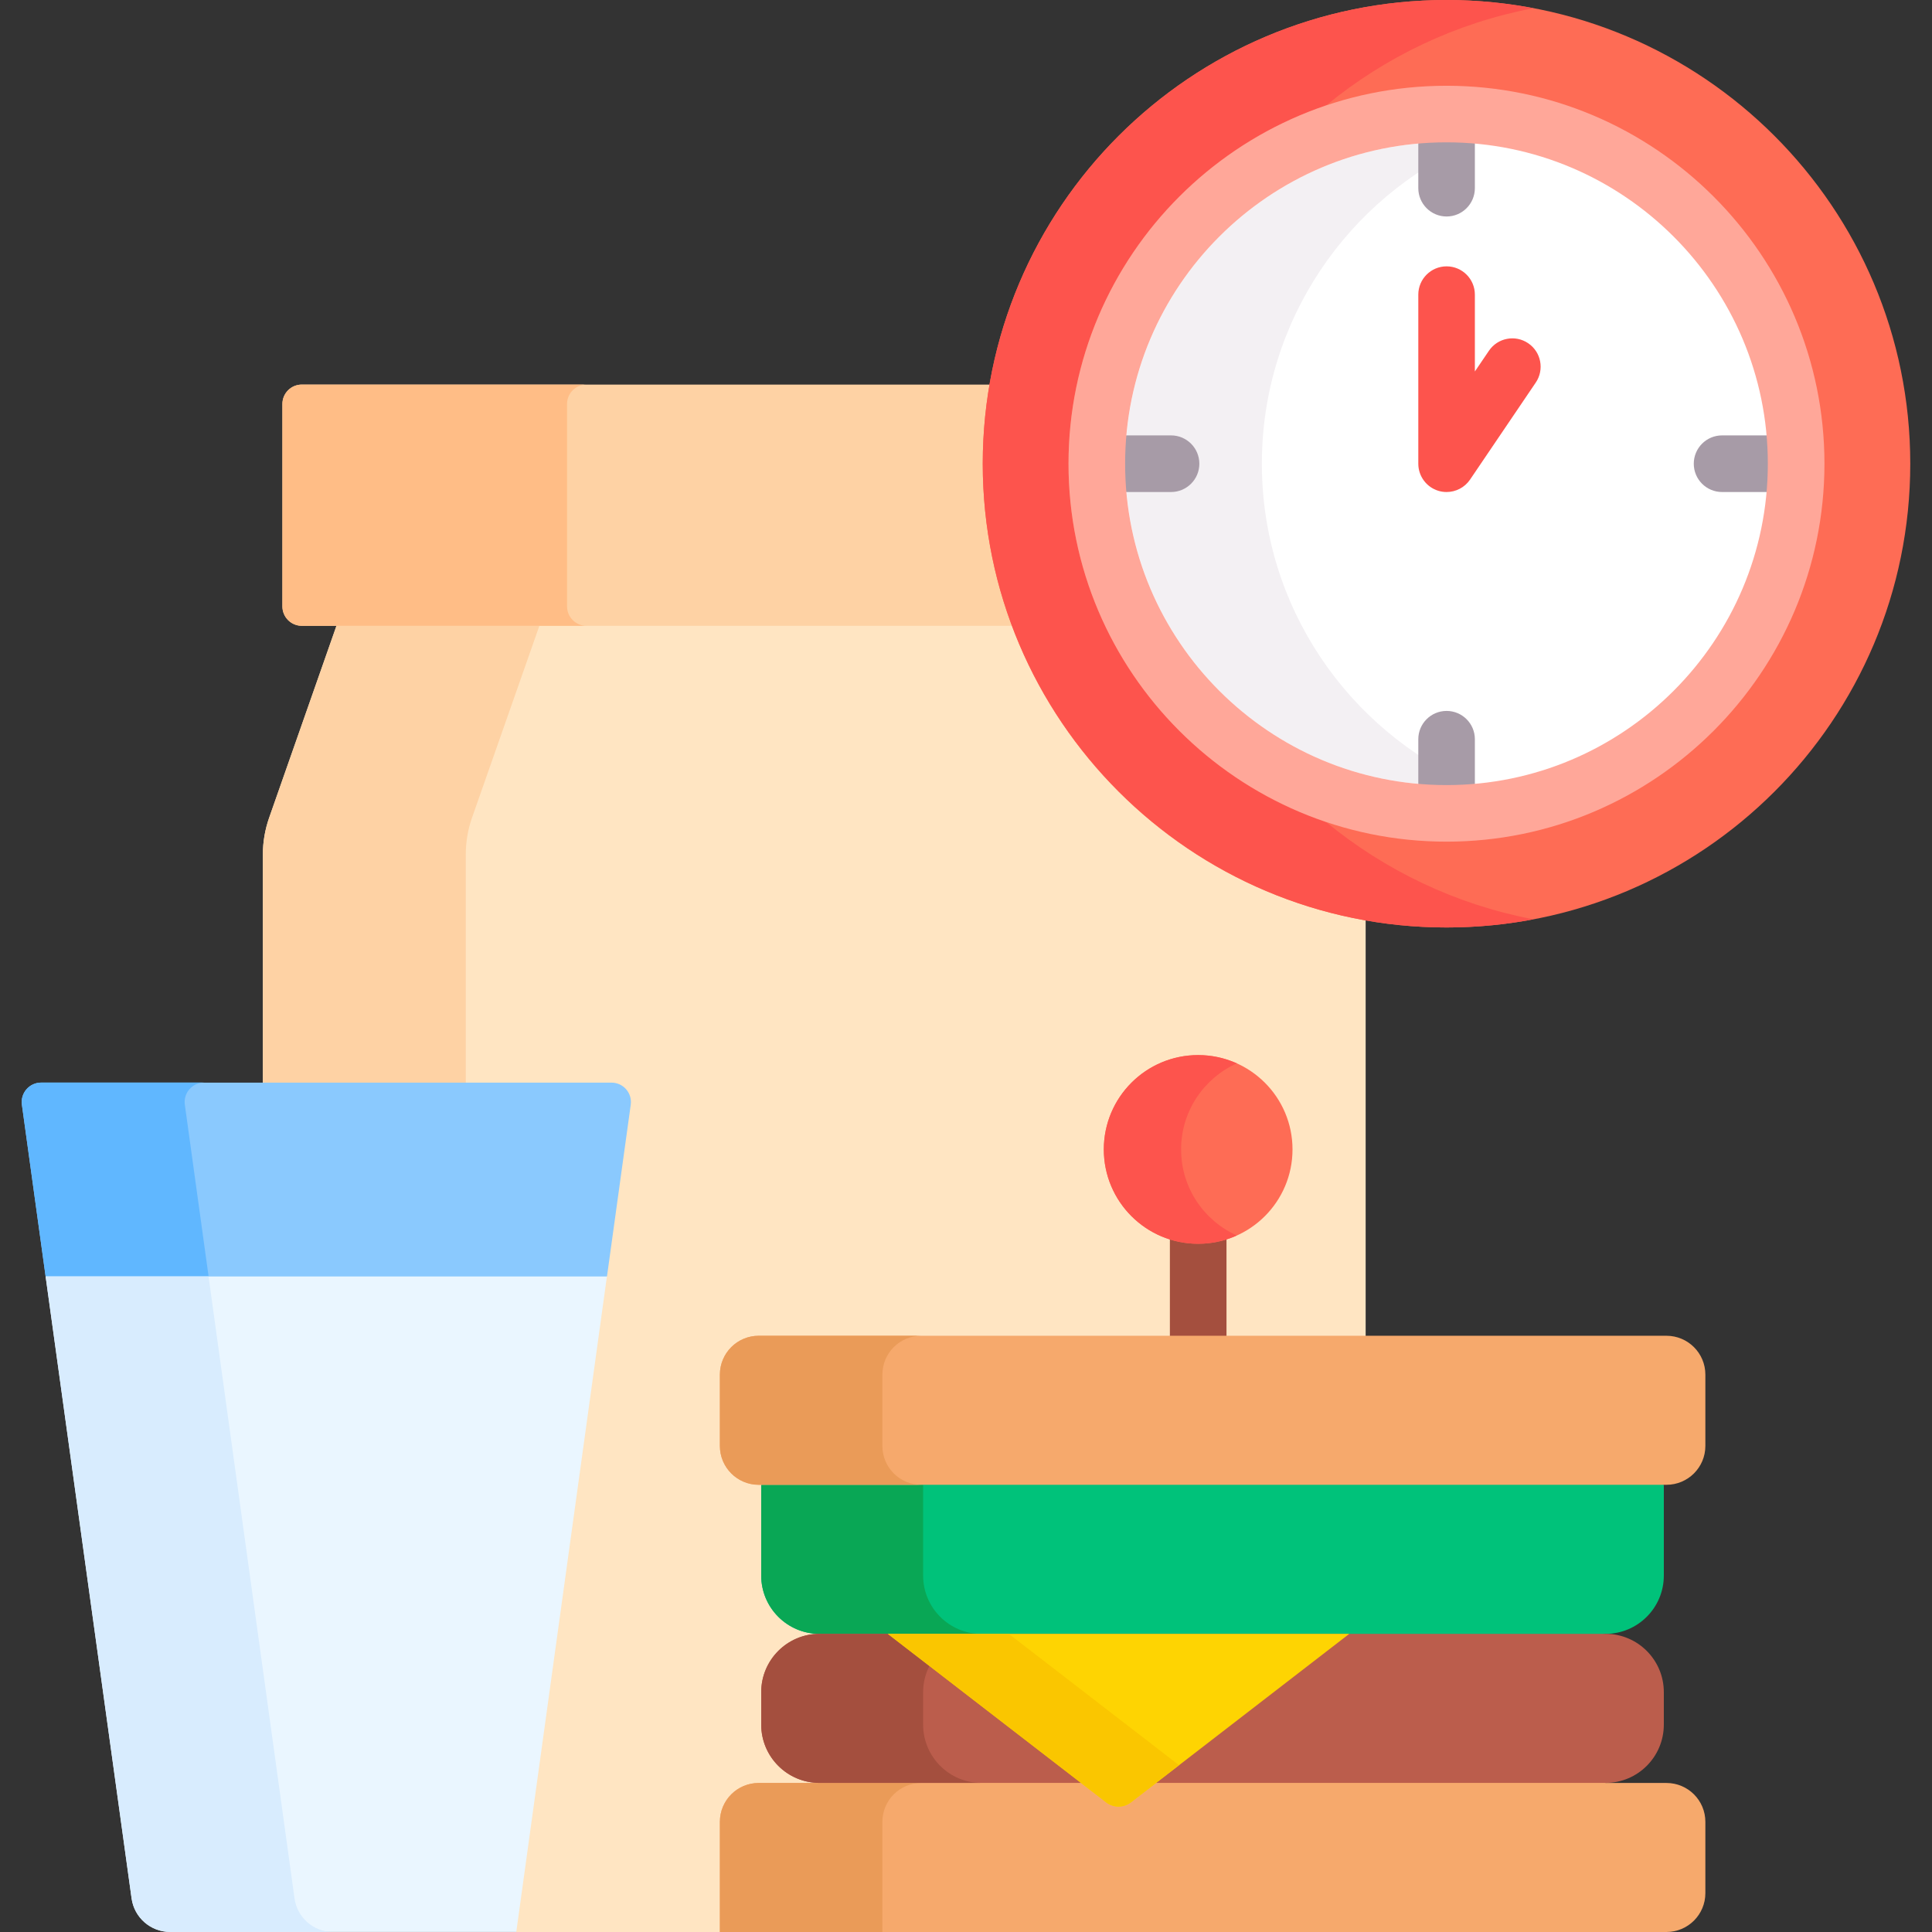 <svg width="36" height="36" viewBox="0 0 36 36" fill="none" xmlns="http://www.w3.org/2000/svg">
<rect x="0" y="0" width="36" height="36" fill="#333333" stroke="none"/>
<g clip-path="url(#clip0_21859_1044)">
<path d="M18.906 11.592H6.294L5.015 15.238C4.938 15.458 4.898 15.69 4.898 15.923V20.174L4.919 20.244H11.394C11.479 20.244 11.559 20.28 11.614 20.344C11.67 20.408 11.695 20.492 11.683 20.576L9.573 35.838L9.621 36.001H25.447V17.08C22.424 16.541 19.944 14.412 18.906 11.592Z" fill="#FFE5C2"/>
<path d="M31.052 33.223H29.919L29.74 33.152H15.464L15.272 33.223H14.138C13.738 33.223 13.414 33.547 13.414 33.947V36H31.052C31.452 36 31.777 35.676 31.777 35.276V33.947C31.777 33.547 31.452 33.223 31.052 33.223Z" fill="#F6A96C"/>
<path d="M8.679 20.174V15.923C8.679 15.69 8.718 15.458 8.795 15.238L10.05 11.662H6.269L5.015 15.238C4.938 15.458 4.898 15.69 4.898 15.923V20.174H8.679Z" fill="#FED2A4"/>
<path d="M11.394 20.173H0.767C0.547 20.173 0.378 20.367 0.408 20.585L0.85 23.786L0.982 23.856H11.184L11.31 23.786L11.753 20.585C11.783 20.367 11.614 20.173 11.394 20.173Z" fill="#8AC9FE"/>
<path d="M18.382 8.641C18.382 8.138 18.426 7.645 18.509 7.166H5.624C5.424 7.166 5.262 7.328 5.262 7.528V11.299C5.262 11.499 5.424 11.661 5.624 11.661H18.932C18.577 10.721 18.382 9.703 18.382 8.641Z" fill="#FED2A4"/>
<path d="M10.566 11.299V7.528C10.566 7.328 10.728 7.166 10.928 7.166H5.624C5.424 7.166 5.262 7.328 5.262 7.528V11.299C5.262 11.499 5.424 11.661 5.624 11.661H10.928C10.728 11.661 10.566 11.499 10.566 11.299Z" fill="#FFBD86"/>
<path d="M14.589 27.597L14.184 27.667V29.358C14.184 29.958 14.67 30.445 15.27 30.445L15.638 30.515H29.553L29.916 30.445C30.517 30.445 31.003 29.958 31.003 29.358V27.667L30.588 27.597H14.589Z" fill="#00C27A"/>
<path d="M22.326 23.105C22.142 23.105 21.965 23.075 21.799 23.02V24.96H22.854V23.02C22.688 23.075 22.51 23.105 22.326 23.105Z" fill="#A44F3E"/>
<path d="M22.326 23.176C23.297 23.176 24.084 22.389 24.084 21.418C24.084 20.447 23.297 19.66 22.326 19.66C21.355 19.66 20.568 20.447 20.568 21.418C20.568 22.389 21.355 23.176 22.326 23.176Z" fill="#FE6C55"/>
<path d="M22.008 21.418C22.008 20.704 22.434 20.09 23.046 19.814C22.826 19.716 22.583 19.66 22.326 19.66C21.355 19.66 20.568 20.447 20.568 21.418C20.568 22.389 21.355 23.176 22.326 23.176C22.583 23.176 22.826 23.12 23.046 23.021C22.434 22.746 22.008 22.132 22.008 21.418Z" fill="#FD544D"/>
<path d="M17.166 33.223H14.138C13.738 33.223 13.414 33.547 13.414 33.947V36H16.442V33.947C16.442 33.547 16.766 33.223 17.166 33.223Z" fill="#EA9B58"/>
<path d="M17.201 29.358V27.667H14.184V29.358C14.184 29.958 14.67 30.445 15.27 30.445H18.287C17.687 30.445 17.201 29.958 17.201 29.358Z" fill="#09A755"/>
<path d="M29.917 33.222H15.27C14.67 33.222 14.184 32.736 14.184 32.135V31.531C14.184 30.931 14.67 30.444 15.27 30.444H29.917C30.517 30.444 31.003 30.931 31.003 31.531V32.135C31.003 32.736 30.517 33.222 29.917 33.222Z" fill="#BB5D4C"/>
<path d="M17.201 32.135V31.531C17.201 31.356 17.243 31.191 17.317 31.044L16.54 30.444H15.27C14.67 30.444 14.184 30.931 14.184 31.531V32.135C14.184 32.735 14.67 33.222 15.27 33.222H18.287C17.687 33.222 17.201 32.735 17.201 32.135Z" fill="#A44F3E"/>
<path d="M21.071 33.586L25.142 30.444H16.543L20.614 33.586C20.749 33.689 20.937 33.689 21.071 33.586Z" fill="#FED402"/>
<path d="M18.797 30.444H16.543L20.614 33.586C20.749 33.689 20.937 33.689 21.071 33.586L21.97 32.892L18.797 30.444Z" fill="#FAC600"/>
<path d="M31.052 27.667H14.138C13.738 27.667 13.414 27.343 13.414 26.943V25.614C13.414 25.214 13.738 24.89 14.138 24.89H31.052C31.452 24.89 31.777 25.214 31.777 25.614V26.943C31.777 27.343 31.452 27.667 31.052 27.667Z" fill="#F6A96C"/>
<path d="M16.442 26.943V25.614C16.442 25.214 16.766 24.89 17.166 24.89H14.138C13.738 24.89 13.414 25.214 13.414 25.614V26.943C13.414 27.343 13.738 27.667 14.138 27.667H17.166C16.766 27.667 16.442 27.343 16.442 26.943Z" fill="#EA9B58"/>
<path d="M0.85 23.785H3.887L3.444 20.584C3.414 20.366 3.583 20.172 3.803 20.172H0.767C0.547 20.172 0.378 20.366 0.408 20.584L0.85 23.785Z" fill="#60B7FF"/>
<path d="M0.85 23.785L2.452 35.374C2.502 35.732 2.808 35.999 3.17 35.999H9.62L11.309 23.785H0.85Z" fill="#EAF6FF"/>
<path d="M5.488 35.374L3.886 23.785H0.85L2.452 35.374C2.502 35.732 2.808 35.999 3.17 35.999H6.206C5.844 35.999 5.538 35.732 5.488 35.374Z" fill="#D8ECFE"/>
<path d="M26.954 17.282C31.726 17.282 35.595 13.414 35.595 8.641C35.595 3.869 31.726 0 26.954 0C22.181 0 18.312 3.869 18.312 8.641C18.312 13.414 22.181 17.282 26.954 17.282Z" fill="#FE6C55"/>
<path d="M19.911 8.641C19.911 5.541 21.924 2.903 24.711 1.965C25.806 1.064 27.126 0.428 28.572 0.153C28.047 0.053 27.507 0 26.954 0C22.189 0 18.312 3.876 18.312 8.641C18.312 13.406 22.189 17.282 26.954 17.282C27.507 17.282 28.047 17.23 28.572 17.13C27.126 16.855 25.806 16.218 24.711 15.318C21.924 14.379 19.911 11.741 19.911 8.641Z" fill="#FD544D"/>
<path d="M26.955 15.156C30.553 15.156 33.47 12.239 33.47 8.64C33.47 5.042 30.553 2.125 26.955 2.125C23.357 2.125 20.439 5.042 20.439 8.64C20.439 12.239 23.357 15.156 26.955 15.156Z" fill="white"/>
<path d="M27.419 2.672C27.265 2.66 27.111 2.652 26.955 2.652C23.653 2.652 20.967 5.339 20.967 8.64C20.967 11.942 23.653 14.629 26.955 14.629C27.111 14.629 27.265 14.621 27.419 14.609C25.122 13.601 23.513 11.305 23.513 8.64C23.513 5.976 25.122 3.68 27.419 2.672Z" fill="#F3F0F3"/>
<path d="M26.955 9.168C26.904 9.168 26.851 9.161 26.8 9.145C26.579 9.077 26.428 8.872 26.428 8.641V5.49C26.428 5.199 26.664 4.963 26.955 4.963C27.246 4.963 27.482 5.199 27.482 5.49V6.922L27.744 6.536C27.907 6.295 28.235 6.232 28.476 6.396C28.717 6.559 28.78 6.887 28.617 7.128L27.392 8.937C27.292 9.084 27.127 9.168 26.955 9.168Z" fill="#FD544D"/>
<path d="M26.955 2.582C26.777 2.582 26.602 2.591 26.428 2.606V3.506C26.428 3.797 26.664 4.034 26.955 4.034C27.246 4.034 27.482 3.797 27.482 3.506V2.606C27.308 2.591 27.133 2.582 26.955 2.582Z" fill="#A79BA7"/>
<path d="M26.955 13.247C26.664 13.247 26.428 13.483 26.428 13.774V14.674C26.602 14.689 26.777 14.699 26.955 14.699C27.133 14.699 27.308 14.689 27.482 14.674V13.774C27.482 13.483 27.246 13.247 26.955 13.247Z" fill="#A79BA7"/>
<path d="M22.348 8.641C22.348 8.349 22.112 8.113 21.821 8.113H20.921C20.906 8.287 20.896 8.463 20.896 8.641C20.896 8.818 20.906 8.994 20.921 9.168H21.821C22.112 9.168 22.348 8.932 22.348 8.641Z" fill="#A79BA7"/>
<path d="M32.988 8.113H32.088C31.797 8.113 31.561 8.349 31.561 8.641C31.561 8.932 31.797 9.168 32.088 9.168H32.988C33.003 8.994 33.012 8.818 33.012 8.641C33.012 8.463 33.003 8.287 32.988 8.113Z" fill="#A79BA7"/>
<path d="M26.953 15.683C23.07 15.683 19.91 12.524 19.91 8.64C19.91 4.757 23.07 1.598 26.953 1.598C30.836 1.598 33.996 4.757 33.996 8.64C33.996 12.524 30.836 15.683 26.953 15.683ZM26.953 2.652C23.651 2.652 20.965 5.339 20.965 8.64C20.965 11.942 23.651 14.629 26.953 14.629C30.255 14.629 32.941 11.942 32.941 8.64C32.941 5.339 30.255 2.652 26.953 2.652Z" fill="#FFA799"/>
</g>
<defs>
<clipPath id="clip0_21859_1044">
<rect width="36" height="36" fill="white"/>
</clipPath>
</defs>
</svg>
